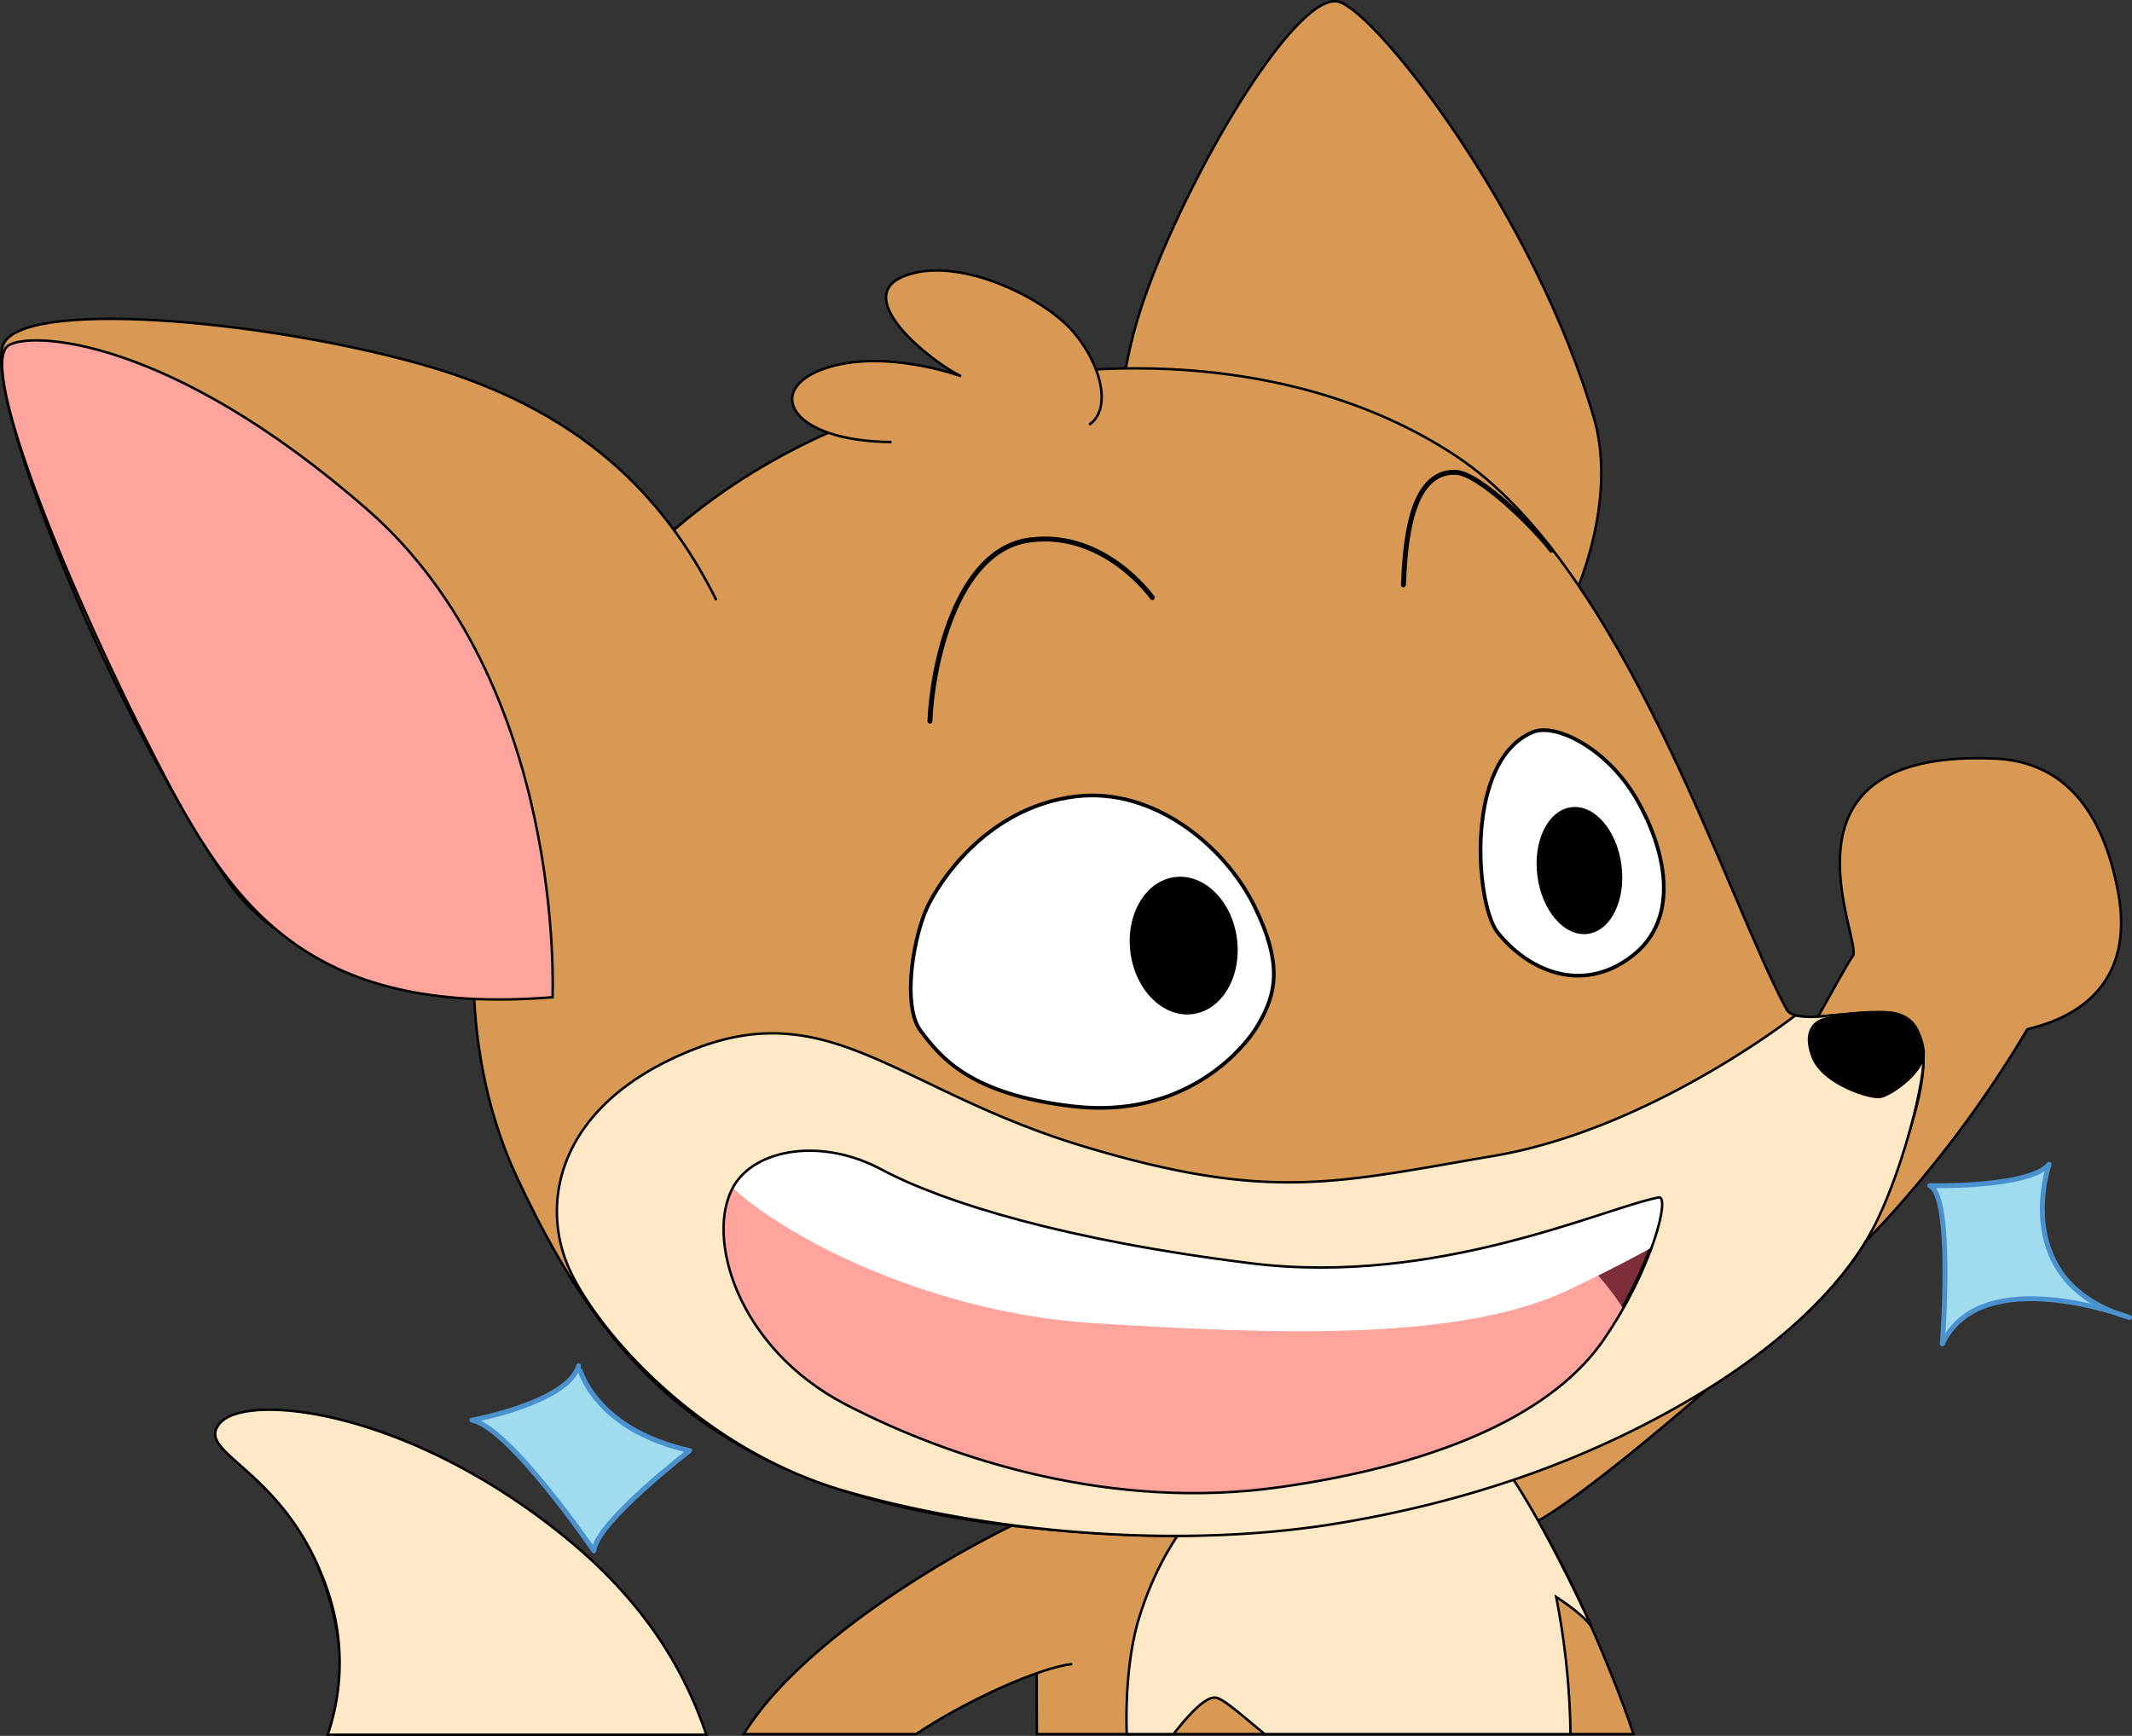 <svg xmlns="http://www.w3.org/2000/svg" xmlns:xlink="http://www.w3.org/1999/xlink" viewBox="0 0 433.49 353.01"><rect x="0" y="0" width="433.49" height="353.01" fill="#333333" stroke="none"/><defs><style>.cls-1,.cls-6{fill:none;}.cls-1,.cls-10,.cls-3,.cls-4,.cls-5,.cls-6,.cls-7,.cls-8{stroke:#000;stroke-miterlimit:10;}.cls-1,.cls-3,.cls-4,.cls-5,.cls-8{stroke-width:0.5px;}.cls-2,.cls-5{fill:#d89955;}.cls-3{fill:#cf9c5d;}.cls-4{fill:#ffe8c6;}.cls-13,.cls-6{stroke-linecap:round;}.cls-12,.cls-7{fill:#fff;}.cls-7{stroke-width:0.75px;}.cls-11,.cls-8{fill:#fea49c;}.cls-9{clip-path:url(#clip-path);}.cls-10{fill:#7e2d3a;}.cls-13{fill:#a0dbf0;stroke:#4a91cd;stroke-linejoin:round;}</style><clipPath id="clip-path"><path class="cls-1" d="M337.24,243.51c-11.29,2.2-45.11,18.05-82.72,13.41s-62.65-12.33-75.3-19.1c-12.1-6.48-25.5-4.25-30,3.31-6,10.23.62,33,22.73,44.48s54.62,21.65,88.48,16.79,55.77-15.55,65.67-30S339.66,243.05,337.24,243.51Z"/></clipPath></defs><title>Correct feedbacK_Zorro</title><g id="Layer_2" data-name="Layer 2"><g id="Layer_1-2" data-name="Layer 1"><path class="cls-2" d="M311.61,309.85c12-5.75,58.48-46.2,74.76-65a237,237,0,0,0,25.8-35.47c.35-.58,23.16-3.21,18.47-28.1-3.47-18.34-12.47-26.43-24.94-27-47.51-2.12-26.71,37.33-29,40.2s-16.54,31.56-26.51,41.44-44.86,45.88-53.5,49.7-9.3,16.25-5,22S306.3,312.4,311.61,309.85Z"/><path class="cls-1" d="M311.61,309.85c12-5.75,58.48-46.2,74.76-65a237,237,0,0,0,25.8-35.47c.35-.58,23.16-3.21,18.47-28.1-3.47-18.34-12.47-26.43-24.94-27-47.51-2.12-26.71,37.33-29,40.2s-16.54,31.56-26.51,41.44-44.86,45.88-53.5,49.7-9.3,16.25-5,22S306.3,312.4,311.61,309.85Z"/><path class="cls-3" d="M68.3,352.76h69.15c-17.21-35.27-45.76-66.73-83.87-65-14.83.35-6.12,8,0,13.28C58.83,305.52,73.53,327.46,68.3,352.76Z"/><path class="cls-4" d="M143.61,352.76c-4.31-12.73-12.15-26.67-28.76-40.2-31.94-26-64.64-29.45-70.12-23.16s13.46,9.06,21.9,34.12a45.28,45.28,0,0,1,0,29.24Z"/><path class="cls-5" d="M332.14,352.65c-.74-2.22-1.52-4.44-2.37-6.68-27.15-71.15-54-76.08-80.57-71.77-37.25,6-38.78,38.91-38.37,78.45Z"/><path class="cls-5" d="M217.74,305.41c-6.53.87-51.81,23.31-66.52,47.24h35.05c10.15-6.83,25.25-13.6,31.72-14.24"/><path class="cls-4" d="M238.61,352.65c3.11-4,6.4-7.58,8.53-7.42,1.42.11,4.91,3.19,10,7.42h62.18a154.77,154.77,0,0,0-2.91-27.89s5.82,3.68,7.3,6.28c0,0-13.53-30.05-22.09-37.87s-25.41-2.28-25.41-2.28c-16,0-36.72,11.23-44.91,39.14-2,7.31-2.43,16-2.2,22.62Z"/><path class="cls-5" d="M236.77,122.52c-9.34-17.8-13-38-3.3-64.07S264.24-2.31,272.35.4s39.7,43.35,51.71,84.51c6.34,21.71-8.64,49.8-16.3,55.61"/><path class="cls-5" d="M172.7,86.18C211.78,70.33,262,70,296.27,92.88s54.79,90,67,112.4c2.23,4.1,19.23-1.95,24.19,1.86s6.33,11.13-5.58,40.2S305,315.45,229,312.11,126.3,285,105,239.2,99.5,115.88,172.7,86.18Z"/><path class="cls-6" d="M189.08,146.66c.37-10.37,5-34.8,20.28-36.84s24.94,11.72,24.94,11.72"/><path class="cls-6" d="M285.35,118.93c.38-8.56,1.35-23.09,10.55-22.89,4.91.11,16.45,11.69,19.53,15.86"/><path class="cls-5" d="M145.66,122.05C135,100.71,117.92,83.11,85.38,74S3.77,60.71.57,70.31s18.14,67.48,45.34,108.28c14.93,22.4,54.94,26.67,66.14,23.47"/><path class="cls-7" d="M188.91,183.73c3.86-7.43,13.7-19.76,29.7-21.75s30.52,10.18,36.47,22.34,4.2,18,.83,23.91S240.16,227.49,218.36,225c-21.28-2.42-27.17-10.12-31.14-15.33S185.77,189.76,188.91,183.73Z"/><ellipse cx="240.68" cy="192.29" rx="10.92" ry="14.05" transform="translate(-22.96 32.93) rotate(-7.47)"/><path class="cls-7" d="M311.68,148.87c4.63-1.91,15.12,3.35,21.07,13.61,5.72,9.88,9.32,24.23-1.06,32.07s-21.34,2.5-27.23-5C300,183.82,297.73,154.64,311.68,148.87Z"/><ellipse cx="321.14" cy="177.03" rx="8.62" ry="12.99" transform="translate(-20.29 43.26) rotate(-7.47)"/><path class="cls-5" d="M221.46,86.37c4.47-3,2.79-11.73-3.16-18.8s-23.82-15.82-34.62-11.35,6.14,17.68,11.73,20.28c0,0-15.82-5.77-27.92-1.49s-6.88,14.71,13.77,14.89"/><path class="cls-8" d="M112.34,202.8s2.91-63.68-37.63-99.15S5.8,67.32,1.64,70.31c-6.23,4.46,12.81,50.77,30.4,84.81C46.9,183.88,62.2,206.8,112.34,202.8Z"/><path class="cls-4" d="M365,206.52s-29.43,23.14-61.25,28.54-45.41,9.49-83.19-1.86S169,202.31,140.88,213.47,109.49,245.42,116.19,259s27.34,36,55.44,44.17,66.87,12.11,100.12,6.66c28.05-4.61,51.67-13.37,71.77-25.15s32.35-24.76,37.87-35.94c5.86-11.88,10-29.37,9.67-33.72s-1.25-8.33-6.55-9.08c-1.55-.23-7.4.07-13.74.71A19.59,19.59,0,0,1,365,206.52Z"/><g class="cls-9"><path class="cls-10" d="M337.24,243.51c-11.29,2.2-45.11,18.05-82.72,13.41S191,246,179.22,237.82s-24.73-7.37-30,3.31.62,33,22.73,44.48,54.62,21.65,88.48,16.79,55.77-15.55,65.67-30S339.66,243.05,337.24,243.51Z"/><path class="cls-11" d="M306,244.54c11.25,5.37,28.24,21.21,27.62,32.91s-77.7,60.49-129.69,36.79-85.4-42.64-76.18-68.59,13.56-37.79,49.44-27.16S299.85,241.63,306,244.54Z"/><path class="cls-12" d="M142.76,233.32c3.07,11,39.39,33.2,79.36,35.74s75.74,3.47,97.27-6.95,30.34-15.79,33.53-24.21S336,211.66,336,211.66s-74.86,26.76-99.1,20.82-78.11-25.89-88-32S139.45,221.52,142.76,233.32Z"/></g><path class="cls-1" d="M337.24,243.51c-11.29,2.2-45.11,18.05-82.72,13.41s-62.65-12.33-75.3-19.1c-12.1-6.48-25.5-4.25-30,3.31-6,10.23.62,33,22.73,44.48s54.62,21.65,88.48,16.79,55.77-15.55,65.67-30S339.66,243.05,337.24,243.51Z"/><path d="M379.52,205.9c1.81,0,5.83-.12,7.51.81s3.84,2.79,4.34,7-6.89,9.37-9.18,9.62-11.73-2.8-13.84-8.25.5-7.51,2.49-8.07A41.28,41.28,0,0,1,379.52,205.9Z"/><path class="cls-13" d="M416.64,236.76s-8.43,24,16.35,31.17c0,0-30.15-11.49-38.07,5.37,0,0,2.3-29.89-2.55-32.19C392.37,241.11,412.55,241.62,416.64,236.76Z"/><path class="cls-13" d="M140.23,295s-19,14.61-19.48,20.37c0,0-17.27-25.24-24.8-26.56,0,0,19.48-3.55,21.7-11.07C117.65,277.71,120.3,290.55,140.23,295Z"/></g></g></svg>